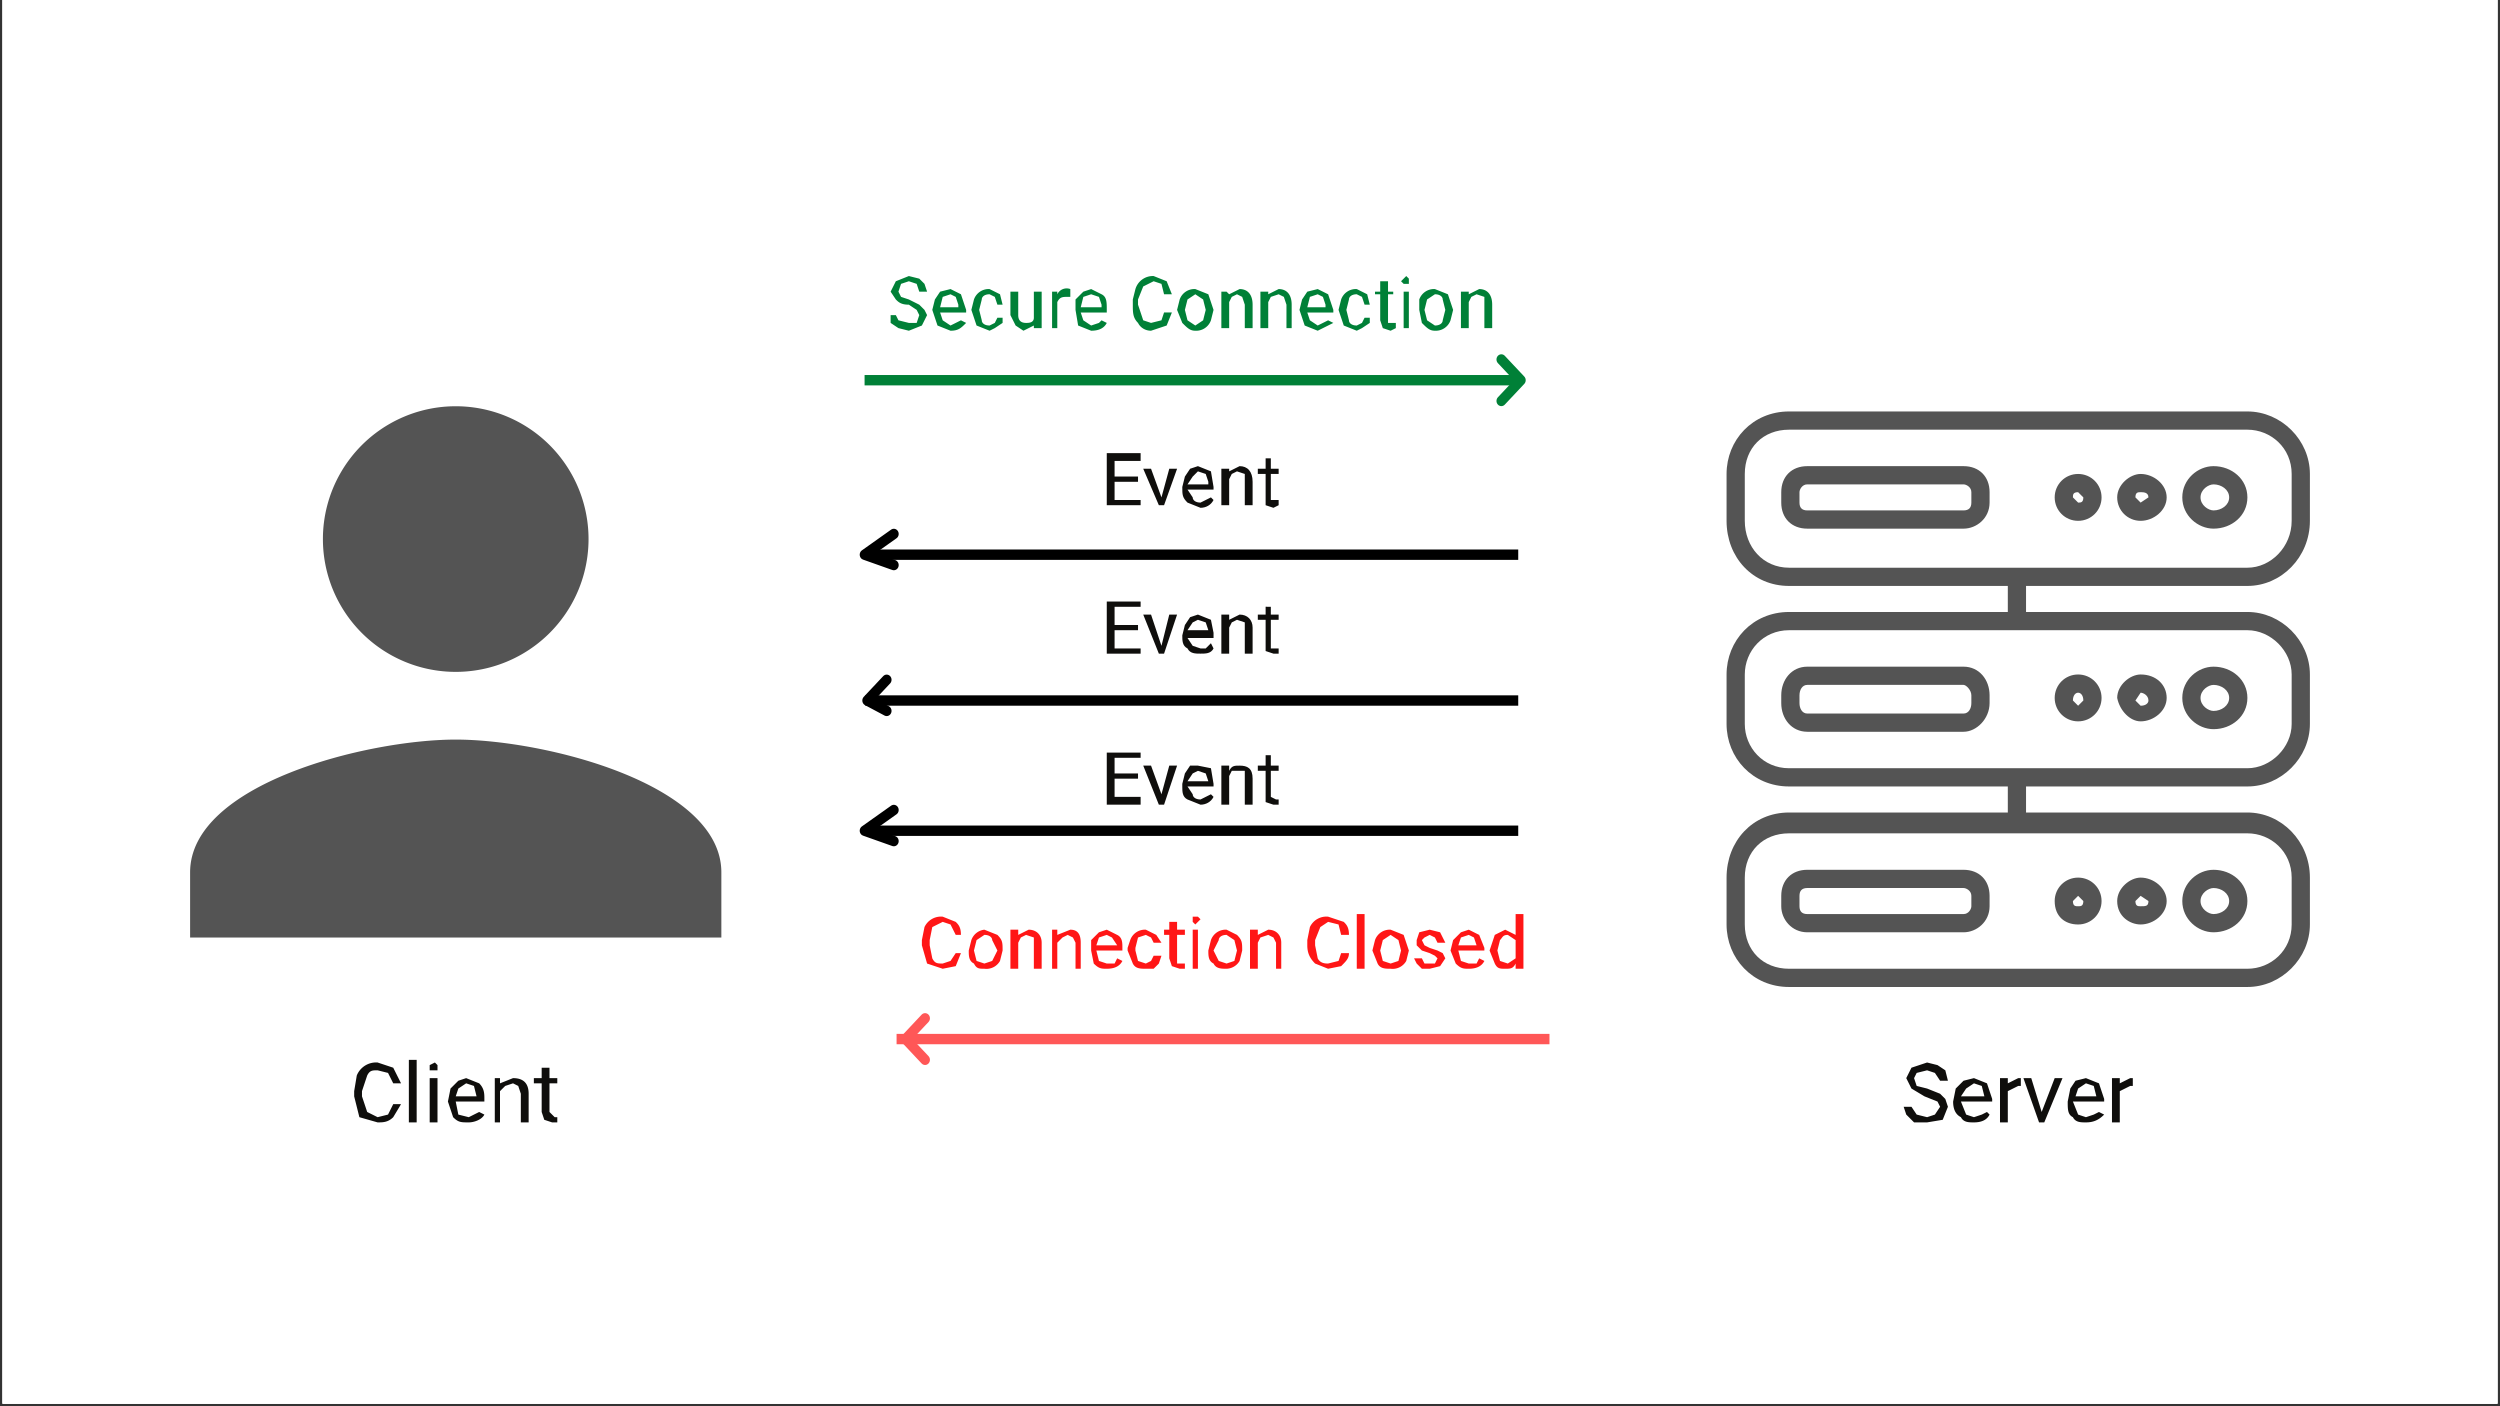 <svg xmlns="http://www.w3.org/2000/svg" width="1280" viewBox="0 0 960 540" height="720" version="1.0"><rect x="0" y="0" width="960" height="540" fill="#333333" stroke="none"/><defs><clipPath id="a"><path d="M1 0h958v539H1Zm0 0"/></clipPath><clipPath id="b"><path d="M73 156h204v204H73Zm0 0"/></clipPath><clipPath id="c"><path d="M662 158h225v221H662Zm0 0"/></clipPath></defs><g clip-path="url(#a)" fill="#FFF"><path d="M1 0h958v10922H1Zm0 0"/><path d="M1 0h958v539H1Zm0 0"/><path d="M1 0h958v539H1Zm0 0"/><path d="M1 0h958v539H1Zm0 0"/></g><g clip-path="url(#b)"><path fill="#545454" d="M175 156a51 51 0 1 0 0 102 51 51 0 0 0 0-102Zm0 128c-34 0-102 17-102 51v25h204v-25c0-34-68-51-102-51Zm0 0"/></g><g clip-path="url(#c)"><path fill="#545454" d="M863 158H687c-14 0-24 11-24 24v18c0 14 10 25 24 25h84v10h-84c-14 0-24 11-24 24v19c0 13 10 24 24 24h84v10h-84c-14 0-24 11-24 25v18c0 13 10 24 24 24h176c13 0 24-11 24-24v-18c0-14-11-25-24-25h-85v-10h85c13 0 24-11 24-24v-19c0-13-11-24-24-24h-85v-10h85c13 0 24-11 24-25v-18c0-13-11-24-24-24Zm17 179v18c0 10-8 17-17 17H687c-10 0-17-7-17-17v-18c0-10 7-17 17-17h176c9 0 17 7 17 17Zm0-78v19c0 9-8 17-17 17H687c-10 0-17-8-17-17v-19c0-9 7-17 17-17h176c9 0 17 8 17 17Zm0-59c0 10-8 18-17 18H687c-10 0-17-8-17-18v-18c0-10 7-17 17-17h176c9 0 17 7 17 17Zm0 0"/></g><path fill="#545454" d="M754 179h-60c-6 0-10 4-10 10v4c0 6 4 10 10 10h60c5 0 10-4 10-10v-4c0-6-4-10-10-10Zm3 14c0 2-1 3-3 3h-60c-2 0-3-1-3-3v-4c0-1 1-3 3-3h60c1 0 3 1 3 3ZM850 179c-6 0-12 5-12 12s6 12 12 12c7 0 13-5 13-12s-6-12-13-12Zm0 17c-2 0-5-2-5-5s3-5 5-5c3 0 6 2 6 5s-3 5-6 5ZM798 182c-5 0-9 4-9 9s4 9 9 9 9-4 9-9-4-9-9-9Zm0 11-2-2c0-1 0-2 2-2l2 2c0 2-1 2-2 2ZM822 182c-4 0-9 4-9 9s4 9 9 9 10-4 10-9-5-9-10-9Zm0 11-2-2c0-2 1-2 2-2s3 0 3 2l-3 2ZM754 256h-60c-6 0-10 5-10 11v3c0 6 4 11 10 11h60c5 0 10-5 10-11v-3c0-6-4-11-10-11Zm3 14c0 2-1 4-3 4h-60c-2 0-3-2-3-4v-3c0-2 1-4 3-4h60c1 0 3 2 3 4ZM850 280c7 0 13-5 13-12s-6-12-13-12c-6 0-12 5-12 12s6 12 12 12Zm0-17c3 0 6 2 6 5s-3 5-6 5c-2 0-5-2-5-5s3-5 5-5ZM798 277c5 0 9-4 9-9s-4-9-9-9-9 4-9 9 4 9 9 9Zm0-11c1 0 2 1 2 3l-2 2-2-2c0-2 1-3 2-3ZM822 277c5 0 10-4 10-9s-4-9-10-9c-4 0-9 4-9 9 1 5 5 9 9 9Zm0-11c1 0 3 1 3 3 0 1-1 2-3 2l-2-2 2-3ZM754 334h-60c-6 0-10 4-10 10v4c0 5 4 10 10 10h60c5 0 10-4 10-10v-4c0-6-4-10-10-10Zm3 14c0 1-1 3-3 3h-60c-2 0-3-1-3-3v-4c0-2 1-3 3-3h60c1 0 3 1 3 3ZM850 358c7 0 13-5 13-12s-6-12-13-12c-6 0-12 5-12 12s6 12 12 12Zm0-17c3 0 6 2 6 5s-3 5-6 5c-2 0-5-2-5-5s3-5 5-5ZM798 355c5 0 9-4 9-9s-4-9-9-9-9 4-9 9c0 6 4 9 9 9Zm0-11 2 2c0 2-1 2-2 2s-2 0-2-2l2-2ZM822 355c5 0 10-4 10-9s-5-9-10-9c-4 0-9 4-9 9 0 6 5 9 9 9Zm0-11 3 2c0 2-1 2-3 2-1 0-2 0-2-2l2-2Zm0 0"/><path transform="matrix(3.742 0 0 3.982 332 146)" fill="none" d="M0 0h67" stroke="#008037"/><path stroke-linecap="round" transform="matrix(3.742 0 0 3.982 584 146)" fill="none" stroke-linejoin="round" d="m-2-2 2 2-2 2" stroke="#008037"/><path transform="matrix(-3.742 0 0 -3.982 583 213)" fill="none" d="M0 0h67" stroke="#000"/><path stroke-linecap="round" transform="matrix(-3.742 0 0 -3.982 332 213)" fill="none" stroke-linejoin="round" d="m-3-1 3 1-3 2" stroke="#000"/><path d="m154 424-3 5c-2 2-4 2-6 2l-7-2-2-8v-2l1-6a8 8 0 0 1 8-5l6 2 3 6h-3l-2-4-4-1c-2 0-3 0-4 2l-2 6v2l2 6 4 2 4-1 2-4ZM160 431h-3v-24h3ZM168 431h-3v-17h3Zm-3-21v-1l2-1 1 1v2h-3v-1ZM180 431c-3 0-4 0-6-2l-2-6 1-5 3-3 3-1 5 2c2 2 2 4 2 6v1h-11l1 5 4 1 2-1 2-1 2 1c-1 2-4 3-6 3Zm-1-15-3 2-1 3h8l-1-4-3-1ZM192 414v2l5-2c4 0 6 2 6 6v11h-3v-11l-1-3-2-1-3 1-2 2v12h-2v-17ZM211 410v4h3v2h-3v11l1 1 1 1h1v2h-2l-3-1-1-3v-11h-3v-2h3v-4ZM739 421l-5-3-2-4 2-4 6-2 4 1 3 2 1 4h-3l-2-3-3-1-4 1-1 2 1 3 4 1 5 2 2 2 1 3-2 5-6 1h-5l-3-3-1-3h3l2 3 4 1 3-1 2-3-1-2-5-2ZM758 431c-2 0-4 0-5-2-2-1-3-3-3-6l1-5 3-3 4-1 5 2 2 6v1h-12l2 5 3 1 3-1 2-1 1 1c-1 2-3 3-6 3Zm0-15-3 2-2 3h9l-1-4-3-1ZM776 417h-1l-4 2v12h-3v-17h3v2l4-2h1ZM784 427l5-13h3l-7 17h-2l-6-17h3ZM801 431c-2 0-4 0-5-2-2-1-2-3-2-6l1-5 2-3 4-1 5 2 2 6v1h-12l2 5 3 1 3-1 2-1 2 1c-2 2-4 3-7 3Zm0-15-3 2-1 3h8l-1-4-3-1ZM819 417h-1l-4 2v12h-3v-17h3v2l4-2h1Zm0 0" fill="#0F0E0C"/><path transform="matrix(-3.742 0 0 -3.982 583 269)" fill="none" d="M0 0h67" stroke="#000"/><path stroke-linecap="round" transform="matrix(-3.742 0 0 -3.982 333 269)" fill="none" stroke-linejoin="round" d="m-2-1 2 1-2 2" stroke="#000"/><path transform="matrix(-3.742 0 0 -3.982 583 319)" fill="none" d="M0 0h67" stroke="#000"/><path stroke-linecap="round" transform="matrix(-3.742 0 0 -3.982 332 319)" fill="none" stroke-linejoin="round" d="m-3-1 3 1-3 2" stroke="#000"/><path transform="matrix(-3.742 0 0 -3.982 595 399)" fill="none" d="M0 0h67" stroke="#FF5757"/><path stroke-linecap="round" transform="matrix(-3.742 0 0 -3.982 344 399)" fill="none" stroke-linejoin="round" d="m-3-2 2 2-2 2" stroke="#FF5757"/><path d="M349 117c-3 0-4-1-5-2l-2-3 2-4 5-2 4 1 2 2 1 3h-3l-1-3-3-1-3 1-1 3 1 2 3 1 4 2 2 2 1 2-2 4-5 2-4-1-3-2v-3h2l1 2 4 1h3l1-3-1-2-3-2ZM365 127l-5-2-2-6 1-4 2-3 4-1 4 2 2 6v1h-10l1 3 3 2 2-1 2-1 2 1c-2 2-3 3-6 3Zm0-14-3 1-1 4h7v-1l-1-3-2-1ZM380 125l2-1 1-2h2v2l-3 2-2 1-5-2-2-6 1-4a6 6 0 0 1 6-4l4 2 1 4h-2l-1-3-2-1c-2 0-3 1-3 2l-1 4 1 4c0 1 1 2 3 2ZM397 125l-4 2-3-2-2-4v-9h3v9c0 2 1 3 3 3 1 0 3 0 3-2v-10h3v14h-3ZM411 114h-1c-2 0-3 0-4 2v10h-2v-14h2v1a4 4 0 0 1 5-2ZM419 127l-5-2-1-6v-4l3-3 3-1 4 2c2 1 2 3 2 6v1h-10l1 3 3 2 3-1 1-1 2 1c-1 2-3 3-6 3Zm0-14-3 1-1 4h8v-1l-1-3-3-1ZM450 120l-2 5-6 2c-2 0-4-1-5-3-2-2-2-4-2-7v-2l1-4a7 7 0 0 1 7-5l5 2 2 5h-3l-1-4-3-1-4 2-2 5v2l2 6 3 1 4-1 1-3ZM452 119l1-4a6 6 0 0 1 6-4l5 2 2 6-1 4a6 6 0 0 1-6 4c-2 0-3-1-5-3l-2-5Zm3 0 1 4 3 2 3-2 1-4-1-4-3-2-3 2-1 4ZM471 112l1 1 4-2c3 0 5 2 5 6v9h-3v-9l-1-3-2-1-2 1-1 2v10h-3v-14ZM487 112v1l4-2c3 0 5 2 5 6v9h-2v-9l-1-3-2-1-3 1-1 2v10h-3v-14ZM506 127l-5-2-2-6 1-4 2-3 4-1 4 2 2 6v1h-10l1 3 3 2 2-1 2-1 2 1-6 3Zm0-14-3 1-1 4h7v-1l-1-3-2-1ZM521 125l2-1 1-2h2v2l-3 2-2 1-5-2-2-6 1-4a6 6 0 0 1 6-4l4 2 1 4h-2l-1-3-2-1c-2 0-3 1-3 2l-1 4 1 4c0 1 1 2 3 2ZM533 108v4h2v1h-2v11h3v2l-2 1-3-1-1-3v-10h-2v-1h2v-4ZM541 126h-2v-14h2Zm-3-18 1-1 1-1 1 1v2h-2l-1-1ZM545 119v-4a6 6 0 0 1 6-4l5 2 2 6-1 4a6 6 0 0 1-6 4c-2 0-3-1-5-3l-1-5Zm2 0 1 4 3 2c2 0 3-1 3-2l1-4-1-4c0-1-1-2-3-2l-3 2-1 4ZM564 112v1l4-2c3 0 5 2 5 6v9h-3v-12l-3-1-2 1-1 2v10h-3v-14Zm0 0" fill="#008037"/><path d="M437 185h-9v7h10v2h-13v-20h13v3h-10v6h9ZM446 191l3-11h3l-5 14h-2l-6-14h3ZM461 195l-5-2c-2-2-2-3-2-6l1-4 2-3 3-1 5 2 1 6v1h-10l2 3c0 1 1 2 3 2l2-1 2-1 1 1c-1 2-3 3-5 3Zm-1-14-2 2-2 3h8v-1l-1-3-3-1ZM472 180v1l4-2c3 0 5 2 5 6v9h-3v-12l-3-1-2 1-1 2v10h-3v-14ZM488 176v4h3v2h-3v10h3v2l-2 1-3-1v-12h-3v-2h3v-4ZM437 242h-9v7h10v2h-13v-20h13v2h-10v7h9ZM446 248l3-12h3l-5 15h-2l-6-15h3ZM461 251c-2 0-4 0-5-2-2-1-2-3-2-5l1-4 2-3 3-1 5 2 1 5v2h-10l2 3 3 1h2l2-2 1 2c-1 2-3 2-5 2Zm-1-13-2 1-2 3h8l-1-3-3-1ZM472 236v2l4-2c3 0 5 2 5 5v10h-3v-12l-3-1-2 1-1 2v10h-3v-15ZM488 233v3h3v2h-3v11h3v2h-2l-3-1v-12h-3v-2h3v-3ZM437 299h-9v7h10v3h-13v-20h13v2h-10v6h9ZM446 305l3-11h3l-5 15h-2l-6-15h3ZM461 309l-5-2c-2-1-2-3-2-5v-1l1-4 2-3h3l5 1 1 6v1h-10l2 3c0 1 1 2 3 2l2-1 2-1 1 1c-1 2-3 3-5 3Zm-1-13-2 1-2 3h8l-1-3-3-1ZM472 294v2c1-2 2-2 4-2 3 0 5 1 5 5v10h-3v-13h-5l-1 2v11h-3v-15ZM488 290v4h3v2h-3v10l2 1h1v2h-2l-3-1v-12h-3v-2h3v-4Zm0 0" fill="#0F0E0C"/><path d="m369 366-2 5-5 1-6-2-2-7v-2l1-5a7 7 0 0 1 7-4l5 2c1 1 2 2 2 5h-2l-2-4-3-1-4 2-1 5v2l1 5c1 2 2 2 4 2l3-1 2-3ZM372 365l1-4a6 6 0 0 1 5-4l5 2c2 2 2 3 2 6l-1 4a6 6 0 0 1-6 3c-2 0-3 0-4-2-2-1-2-3-2-5Zm2 0 1 4 3 1 3-1 2-4-2-4c0-1-1-2-3-2l-3 2-1 4ZM391 357v2l4-2c3 0 5 2 5 5v10h-3v-12l-3-1-2 1-1 2v10h-3v-15ZM406 357v2l5-2c3 0 4 2 4 5v10h-2v-10l-1-2-2-1-2 1-2 2v10h-2v-15ZM425 372c-2 0-3 0-5-2l-1-5v-4l3-3 3-1 4 2c2 1 2 3 2 5v1h-10l1 4 3 1h3l1-2 2 1c-1 2-3 3-6 3Zm0-13-3 1-1 3h8l-2-3-2-1ZM440 370l2-1 1-2h3l-1 3-2 2h-3c-2 0-4 0-5-2l-2-5v-1l1-3a6 6 0 0 1 6-4l4 2 2 3h-3l-1-2-2-1-3 1-1 4v1l1 4 3 1ZM452 354v3h3v2h-3v11h3v2h-2l-3-1-1-3v-9h-2v-2h2v-3ZM460 372h-2v-15h2Zm-2-19v-1h2l1 1-1 1-1 1-1-1v-1ZM464 365l1-4a6 6 0 0 1 6-4l4 2c2 2 2 3 2 6l-1 4a6 6 0 0 1-5 3c-2 0-4 0-5-2-2-1-2-3-2-5Zm2 0 2 4 3 1 3-1 1-4-1-4-3-2c-2 0-3 1-3 2l-2 4ZM483 357v2l4-2c3 0 5 2 5 5v10h-2v-10l-1-2-2-1-3 1-1 2v10h-3v-15ZM518 366c0 2-1 3-3 5l-5 1-5-2c-2-2-3-4-3-7v-2l1-5a7 7 0 0 1 7-4l6 2c1 1 2 2 2 5h-3l-1-4-4-1-3 2-2 5v2l1 5c1 2 3 2 4 2l4-1 1-3ZM524 372h-3v-21h3ZM527 365l1-4a6 6 0 0 1 6-4l5 2 2 6-1 4a6 6 0 0 1-6 3c-2 0-4 0-5-2l-2-5Zm3 0 1 4 3 1 3-1 1-4-1-4-3-2-3 2-1 4ZM552 368l-1-1-2-1-3-1-2-2v-2l1-3 4-1 4 1 2 4h-3l-1-2-2-1-2 1-1 1 1 2 2 1 3 1 2 1 1 2-2 3-4 1h-3l-2-2-1-2h3l1 2h4l1-2ZM564 372c-2 0-3 0-5-2l-2-5 1-4 3-3 3-1 4 2 2 5v1h-10l1 4 3 1h3l1-2 2 1c-1 2-3 3-6 3Zm0-13-3 1-1 3h7l-1-3-2-1ZM572 365l2-6 4-2 4 2v-8h3v21h-3v-2c-1 2-2 2-4 2s-3 0-4-2l-2-5Zm3 0 1 4 3 1 3-2v-7l-3-2c-2 0-2 1-3 2l-1 4Zm0 0" fill="#FF1616"/></svg>